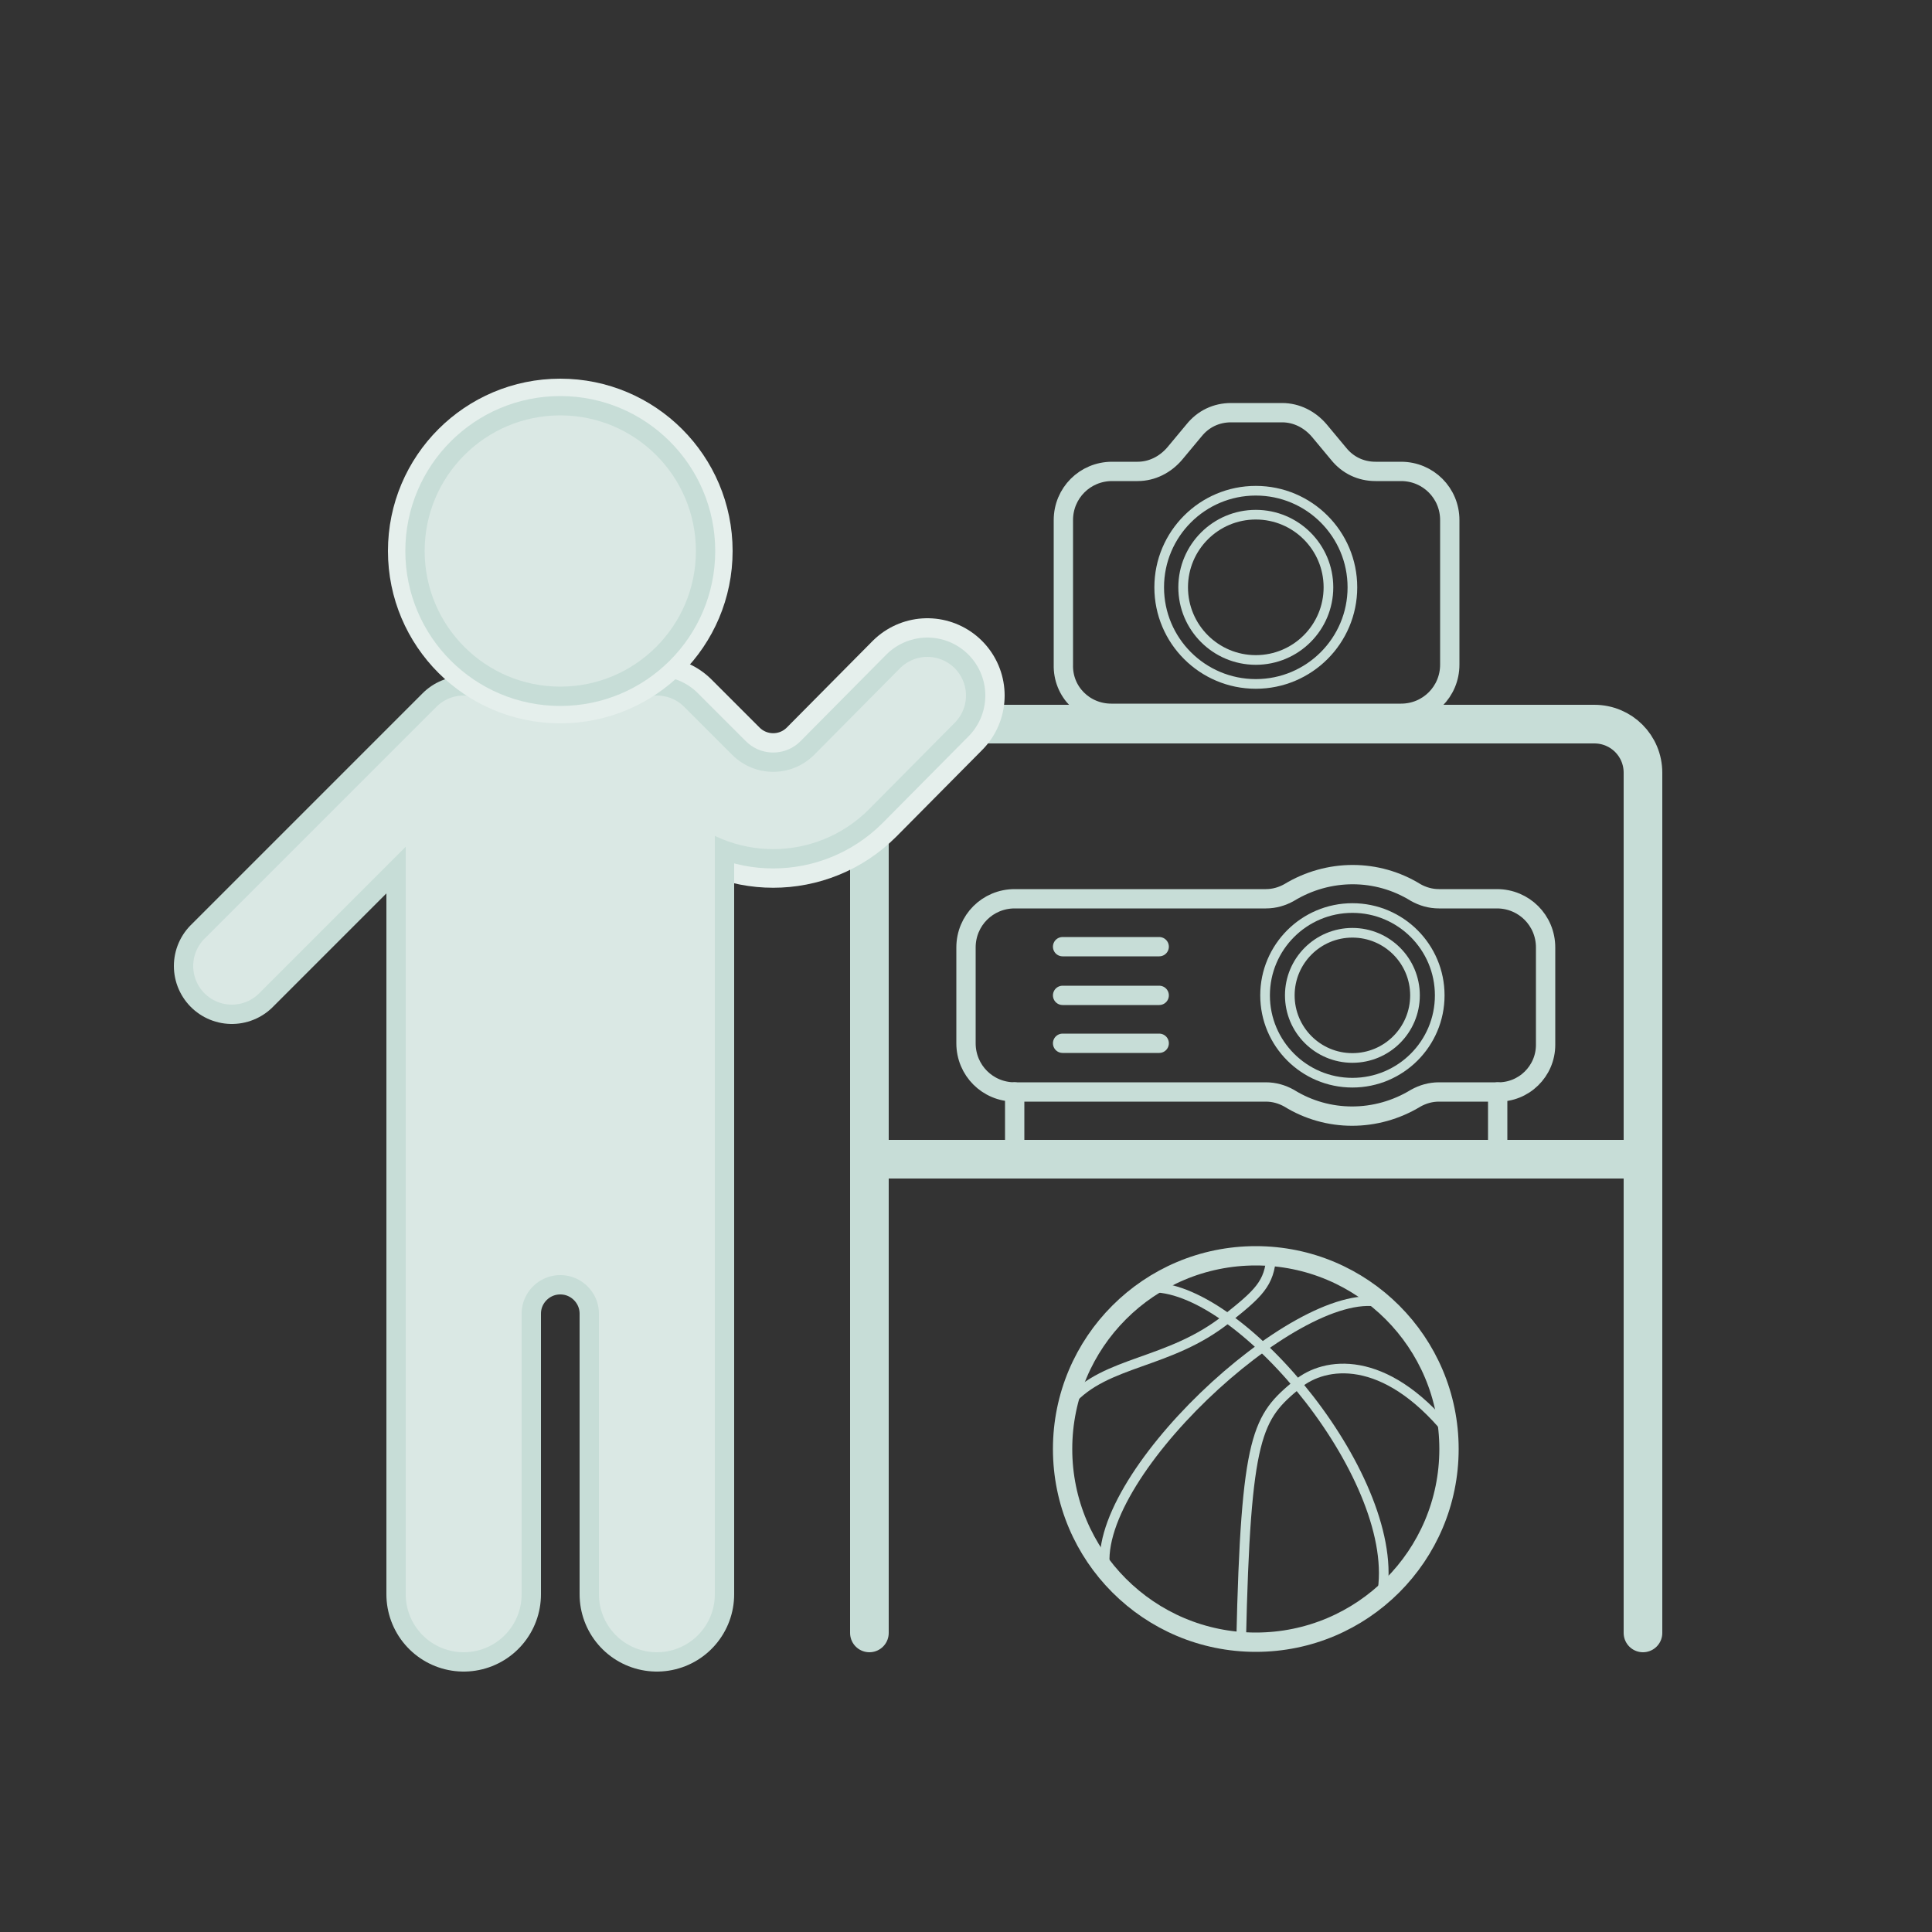 <?xml version="1.0" encoding="utf-8"?>
<!-- Generator: Adobe Illustrator 24.2.1, SVG Export Plug-In . SVG Version: 6.00 Build 0)  -->
<svg version="1.1" id="_2" xmlns="http://www.w3.org/2000/svg" xmlns:xlink="http://www.w3.org/1999/xlink" x="0px" y="0px"
	 viewBox="0 0 250 250" style="enable-background:new 0 0 250 250;" xml:space="preserve">
<rect x="0" y="0" width="250" height="250" fill="#333333" stroke="none"/>
<style type="text/css">
	.st0{fill:none;stroke:#C7DDD7;stroke-width:5;stroke-linecap:round;stroke-linejoin:round;}
	.st1{fill:none;stroke:#E5EFEC;stroke-width:20;stroke-linecap:round;stroke-linejoin:round;}
	.st2{fill:none;stroke:#C7DDD7;stroke-width:20;stroke-linecap:round;stroke-linejoin:round;}
	.st3{fill:none;stroke:#C7DDD7;stroke-width:1.25;stroke-linecap:round;stroke-linejoin:round;}
	.st4{fill:none;stroke:#C7DDD7;stroke-width:2.5;stroke-linecap:round;stroke-linejoin:round;}
	.st5{fill:none;stroke:#C7DDD7;stroke-width:2.5;stroke-miterlimit:10;}
	.st6{fill:none;stroke:#C7DDD7;stroke-width:1.25;stroke-miterlimit:10;}
	.st7{fill:none;stroke:#C7DDD7;stroke-width:15;stroke-linecap:round;stroke-linejoin:round;}
	.st8{fill:none;}
	.st9{fill:none;stroke:#DAE8E4;stroke-width:15;stroke-linecap:round;stroke-linejoin:round;}
	.st10{fill:none;stroke:#DAE8E4;stroke-width:12.5;stroke-linecap:round;stroke-linejoin:round;}
	.st11{fill:none;stroke:#DAE8E4;stroke-width:10;stroke-linecap:round;stroke-linejoin:round;}
	.st12{fill:none;stroke:#E5EFEC;stroke-width:7;stroke-linejoin:round;}
	.st13{fill:#DAE8E4;stroke:#C7DDD7;stroke-width:2.5;stroke-miterlimit:10;}
</style>
<path class="st0" d="M112.5,211.3V100c0-3.5,2.8-6.3,6.3-6.3l0,0h87.5c3.5,0,6.3,2.8,6.3,6.3l0,0v111.3"/>
<path class="st1" d="M85,95l6.2,6.2c4.9,4.9,12.8,4.9,17.7,0L120,90"/>
<path class="st2" d="M85,107.5c0-6.9-5.6-12.5-12.5-12.5l0,0c-6.9,0-12.5,5.6-12.5,12.5v98.8V170c0-6.9,5.6-12.5,12.5-12.5l0,0
	c6.9,0,12.5,5.6,12.5,12.5v36.3V107.5z"/>
<circle class="st3" cx="175" cy="128.8" r="11.3"/>
<line class="st4" x1="131.3" y1="147.5" x2="131.3" y2="141.3"/>
<line class="st4" x1="193.8" y1="147.5" x2="193.8" y2="141.3"/>
<line class="st4" x1="137.5" y1="135" x2="150" y2="135"/>
<line class="st4" x1="137.5" y1="128.8" x2="150" y2="128.8"/>
<line class="st4" x1="137.5" y1="122.5" x2="150" y2="122.5"/>
<circle class="st3" cx="175" cy="128.8" r="8.1"/>
<path class="st4" d="M163.8,116.3h-32.5c-3.5,0-6.3,2.8-6.3,6.3V135c0,3.5,2.8,6.3,6.3,6.3h32.5c1.1,0,2.1,0.3,3,0.8
	c5,3.1,11.3,3.1,16.4,0c0.9-0.5,1.9-0.8,3-0.8h7.5c3.5,0.1,6.3-2.7,6.3-6.1v-0.1v-12.5c0-3.5-2.8-6.3-6.3-6.3h-7.5
	c-1.1,0-2.1-0.3-3-0.8c-5-3.1-11.3-3.1-16.4,0C165.9,116,164.9,116.3,163.8,116.3z"/>
<line class="st0" x1="112.5" y1="150" x2="212.5" y2="150"/>
<path class="st4" d="M143.8,92.3h37.5c3.5,0,6.3-2.8,6.3-6.3l0,0V67.3c0-3.5-2.8-6.3-6.3-6.3H178c-1.9,0-3.6-0.8-4.8-2.3l-2.5-3
	c-1.2-1.4-2.9-2.3-4.8-2.3h-6.6c-1.9,0-3.6,0.8-4.8,2.3l-2.5,3c-1.2,1.4-2.9,2.3-4.8,2.3h-3.3c-3.5,0-6.3,2.8-6.3,6.3V86
	C137.5,89.5,140.3,92.3,143.8,92.3L143.8,92.3z"/>
<circle class="st3" cx="162.5" cy="76" r="12.5"/>
<circle class="st3" cx="162.5" cy="76" r="9.4"/>
<circle class="st5" cx="162.5" cy="187.5" r="25"/>
<path class="st6" d="M149.2,166.6c11.7,0.1,32.4,25.2,29.6,39.8"/>
<path class="st6" d="M143.1,203.5c-2.5-12,24.5-37.2,35.4-35"/>
<path class="st6" d="M160.6,212.5c0.6-27.1,2.1-29.1,7.3-33.4c3.5-2.9,11.2-4,19.5,6.1"/>
<path class="st6" d="M138.4,181.4c4.7-5.4,12.9-4.8,20.4-10.8c4-3.2,5.5-4.5,5.7-8.1"/>
<path class="st7" d="M85,95l6.2,6.2c4.9,4.9,12.8,4.9,17.7,0L120,90"/>
<line class="st7" x1="60" y1="95" x2="30" y2="125"/>
<line class="st2" x1="72.5" y1="107.5" x2="72.5" y2="157.5"/>
<rect class="st8" width="250" height="250"/>
<path class="st9" d="M85,107.5c0-6.9-5.6-12.5-12.5-12.5l0,0c-6.9,0-12.5,5.6-12.5,12.5v98.8V170c0-6.9,5.6-12.5,12.5-12.5l0,0
	c6.9,0,12.5,5.6,12.5,12.5v36.3V107.5z"/>
<line class="st10" x1="72.5" y1="107.5" x2="72.5" y2="157.5"/>
<line class="st11" x1="60" y1="95" x2="30" y2="125"/>
<path class="st11" d="M85,95l6.2,6.2c4.9,4.9,12.8,4.9,17.7,0L120,90"/>
<circle class="st12" cx="72.5" cy="71.3" r="18.8"/>
<circle class="st13" cx="72.5" cy="71.3" r="18.8"/>
</svg>

